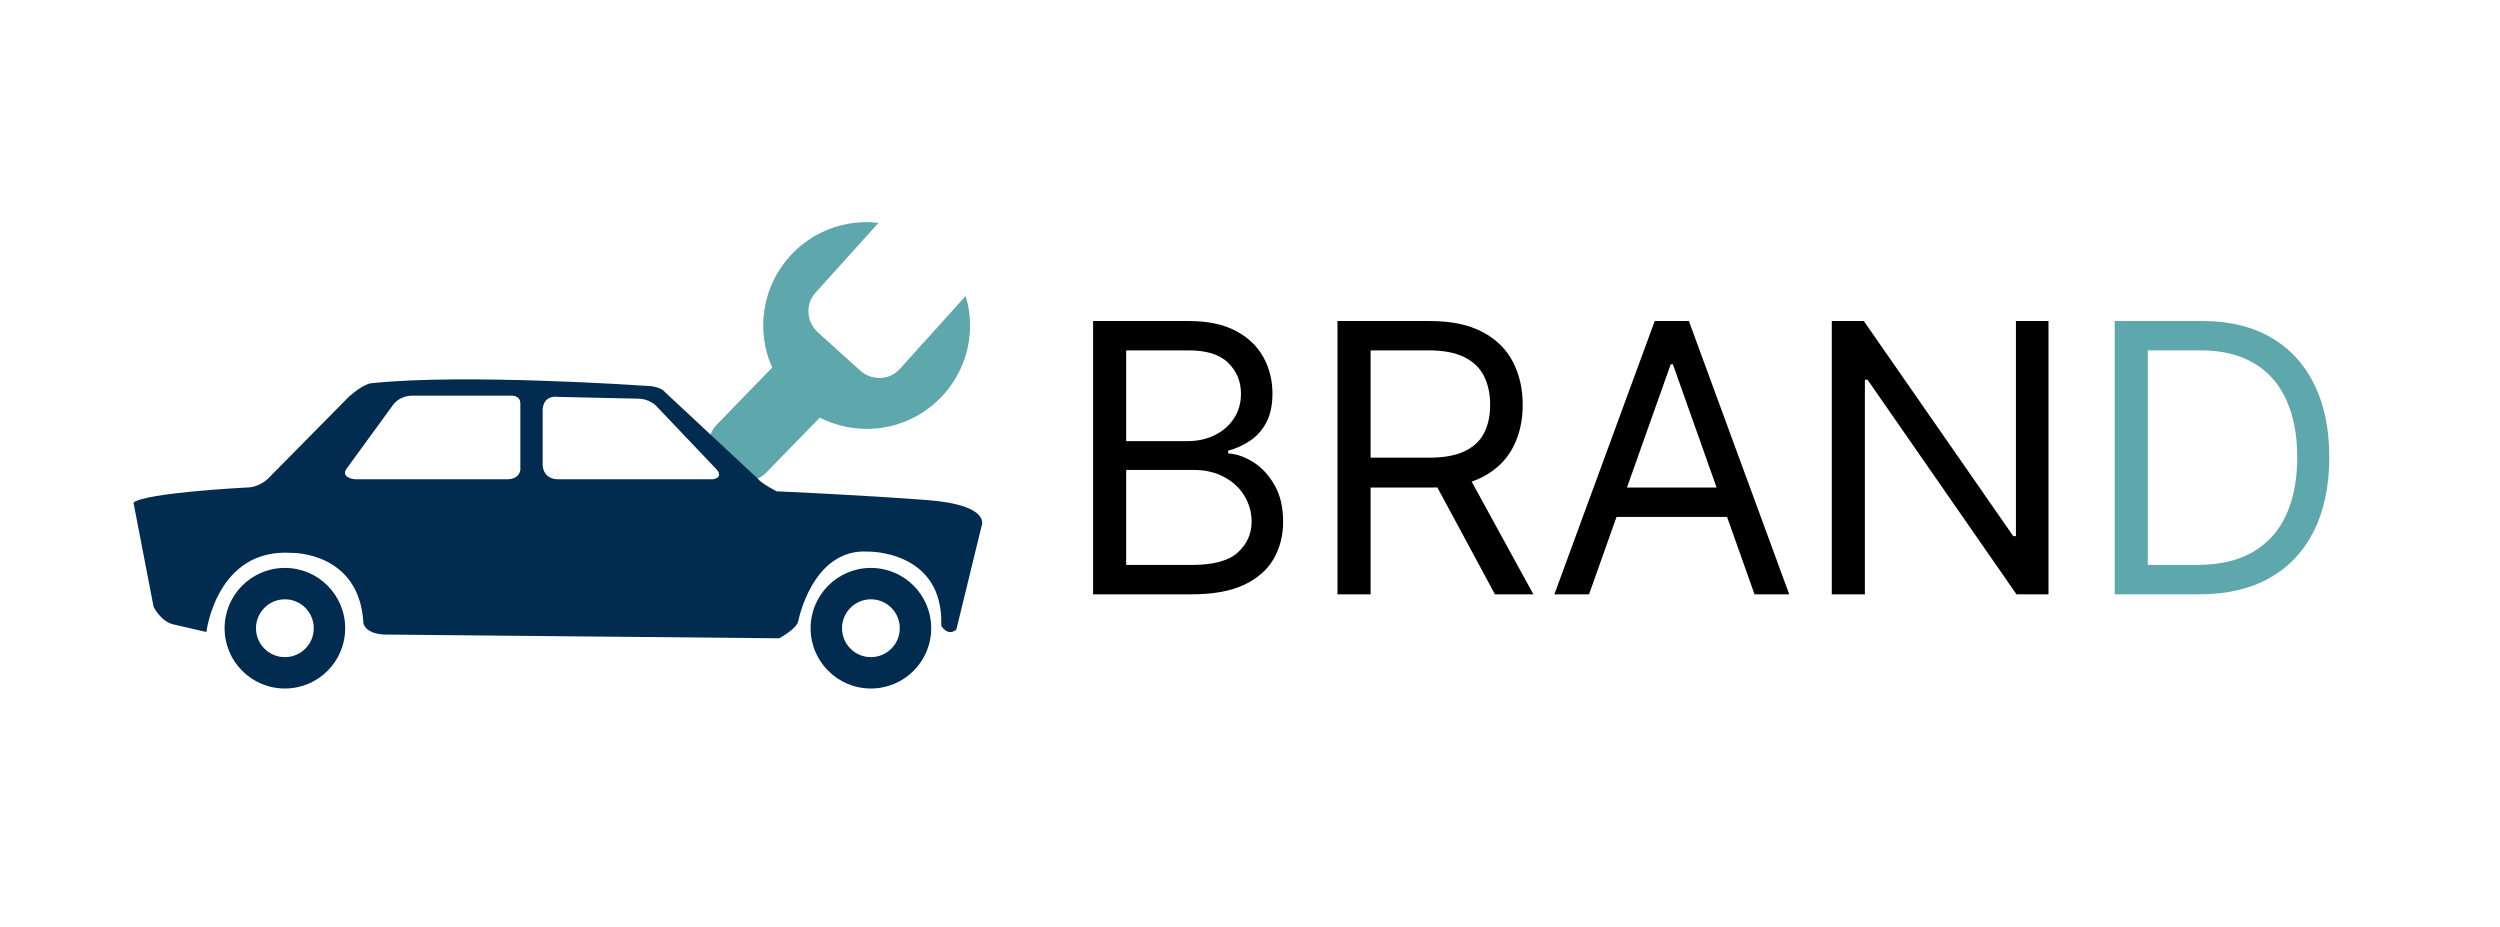 <svg width="151" height="56" viewBox="0 0 151 56" fill="none" xmlns="http://www.w3.org/2000/svg">
<path d="M46.641 22.2C46.385 21.626 46.209 21.003 46.137 20.343C45.76 16.916 48.233 13.83 51.663 13.454C52.138 13.402 52.605 13.409 53.061 13.461L49.247 17.691C48.632 18.375 48.7 19.446 49.407 20.083L51.95 22.377C52.655 23.013 53.729 22.973 54.348 22.287L58.325 17.877C58.43 18.23 58.511 18.599 58.553 18.979C58.93 22.406 56.457 25.492 53.027 25.869C51.771 26.007 50.562 25.759 49.514 25.223L46.301 28.524C45.67 29.198 44.615 29.229 43.942 28.598L43.341 28.035C42.672 27.403 42.638 26.347 43.269 25.675L46.641 22.2Z" fill="#5EA7AC"/>
<path d="M8.062 30.357L9.278 36.657C9.278 36.657 9.732 37.565 10.491 37.718L12.466 38.173C12.466 38.173 13.072 33.089 17.625 33.394C17.625 33.394 21.721 33.317 21.95 37.642C21.95 37.642 22.026 38.248 23.162 38.326L47.065 38.553C47.065 38.553 48.051 38.022 48.203 37.565C48.203 37.565 49.038 33.089 52.452 33.317C52.452 33.317 57.005 33.241 56.853 37.795C56.853 37.795 57.234 38.477 57.765 38.022L59.282 31.797C59.282 31.797 59.964 30.511 56.019 30.206C52.071 29.901 46.913 29.676 46.913 29.676C46.913 29.676 46.004 29.221 45.776 28.916L40.161 23.681C40.161 23.681 39.926 23.307 38.946 23.299C38.946 23.299 27.945 22.543 22.405 23.151C22.405 23.151 21.972 23.175 21.083 23.951L16.183 28.916C16.183 28.916 15.652 29.447 14.892 29.447C14.892 29.447 8.822 29.751 8.062 30.357ZM32.776 28.014V24.708C32.866 23.809 33.693 23.972 33.693 23.972L38.509 24.079C39.317 24.079 39.713 24.601 39.713 24.601L43.269 28.338C43.735 28.86 43.071 28.948 43.071 28.948H33.693C32.722 28.93 32.776 28.014 32.776 28.014ZM20.99 28.231L23.738 24.457C23.738 24.457 24.078 23.935 24.834 23.9H30.836C30.836 23.9 31.463 23.831 31.429 24.421V28.338C31.429 28.338 31.447 28.912 30.674 28.948H21.439C21.439 28.948 20.468 28.86 20.99 28.231Z" fill="#012B4F"/>
<path d="M13.566 37.946C13.566 39.957 15.195 41.586 17.207 41.586C19.218 41.586 20.849 39.957 20.849 37.946C20.849 35.933 19.218 34.302 17.207 34.302C15.195 34.302 13.566 35.933 13.566 37.946ZM15.462 37.946C15.462 36.982 16.243 36.198 17.207 36.198C18.172 36.198 18.952 36.981 18.952 37.946C18.952 38.909 18.172 39.691 17.207 39.691C16.243 39.691 15.462 38.909 15.462 37.946Z" fill="#012B4F"/>
<path d="M48.961 37.946C48.961 39.957 50.591 41.586 52.602 41.586C54.614 41.586 56.245 39.957 56.245 37.946C56.245 35.933 54.614 34.302 52.602 34.302C50.591 34.302 48.961 35.933 48.961 37.946ZM50.858 37.946C50.858 36.982 51.64 36.198 52.602 36.198C53.567 36.198 54.347 36.981 54.347 37.946C54.347 38.909 53.567 39.691 52.602 39.691C51.64 39.691 50.858 38.909 50.858 37.946Z" fill="#012B4F"/>
<path fill-rule="evenodd" clip-rule="evenodd" d="M66.023 19.39V35.896H71.988C73.288 35.896 74.344 35.703 75.155 35.316C75.966 34.929 76.56 34.405 76.936 33.744C77.312 33.083 77.501 32.339 77.501 31.511C77.501 30.641 77.329 29.905 76.985 29.303C76.641 28.701 76.214 28.239 75.703 27.917C75.193 27.594 74.685 27.417 74.18 27.385V27.224C74.653 27.095 75.091 26.896 75.494 26.627C75.902 26.359 76.23 25.993 76.477 25.531C76.729 25.069 76.856 24.483 76.856 23.774C76.856 22.968 76.673 22.235 76.308 21.574C75.942 20.908 75.386 20.378 74.639 19.986C73.892 19.588 72.944 19.39 71.794 19.39H66.023ZM71.988 34.123H68.022V28.384H72.084C72.804 28.384 73.428 28.529 73.954 28.82C74.481 29.104 74.886 29.486 75.171 29.964C75.456 30.437 75.598 30.953 75.598 31.511C75.598 32.237 75.322 32.855 74.768 33.365C74.22 33.87 73.293 34.123 71.988 34.123ZM71.73 26.643H68.022V21.163H71.794C72.89 21.163 73.691 21.418 74.196 21.928C74.701 22.433 74.954 23.049 74.954 23.774C74.954 24.354 74.808 24.86 74.518 25.289C74.234 25.719 73.847 26.052 73.358 26.289C72.874 26.525 72.332 26.643 71.73 26.643Z" fill="black"/>
<path fill-rule="evenodd" clip-rule="evenodd" d="M80.785 19.39V35.896H82.784V29.448H86.394C86.537 29.448 86.677 29.445 86.815 29.44L90.295 35.896H92.616L88.888 29.09C89.121 29.01 89.341 28.917 89.546 28.811C90.368 28.382 90.978 27.791 91.375 27.038C91.773 26.286 91.972 25.424 91.972 24.451C91.972 23.479 91.773 22.611 91.375 21.848C90.978 21.085 90.365 20.486 89.538 20.05C88.71 19.61 87.652 19.39 86.362 19.39H80.785ZM82.784 27.643H86.33C87.211 27.643 87.92 27.514 88.458 27.256C89 26.998 89.392 26.633 89.634 26.16C89.882 25.682 90.005 25.112 90.005 24.451C90.005 23.79 89.882 23.213 89.634 22.718C89.387 22.224 88.992 21.843 88.45 21.574C87.907 21.3 87.19 21.163 86.298 21.163H82.784V27.643Z" fill="black"/>
<path fill-rule="evenodd" clip-rule="evenodd" d="M93.884 35.896H95.979L97.639 31.221H104.314L105.973 35.896H108.069L102.008 19.39H99.945L93.884 35.896ZM103.684 29.448L101.041 22.001H100.912L98.268 29.448H103.684Z" fill="black"/>
<path d="M121.795 35.896H123.729V19.39H121.762V32.382H121.601L112.574 19.39H110.64V35.896H112.639V22.936H112.8L121.795 35.896Z" fill="black"/>
<path fill-rule="evenodd" clip-rule="evenodd" d="M127.729 35.896H132.822C134.499 35.896 135.923 35.566 137.094 34.905C138.265 34.238 139.157 33.287 139.77 32.051C140.382 30.81 140.689 29.33 140.689 27.61C140.689 25.902 140.385 24.435 139.778 23.21C139.171 21.98 138.297 21.037 137.158 20.381C136.019 19.72 134.649 19.39 133.048 19.39H127.729V35.896ZM132.693 34.123H129.727V21.163H132.919C134.209 21.163 135.286 21.423 136.151 21.945C137.016 22.46 137.666 23.202 138.101 24.169C138.537 25.131 138.754 26.278 138.754 27.61C138.754 28.954 138.534 30.112 138.093 31.084C137.653 32.057 136.984 32.806 136.086 33.333C135.189 33.859 134.058 34.123 132.693 34.123Z" fill="#5EA7AC"/>
</svg>
